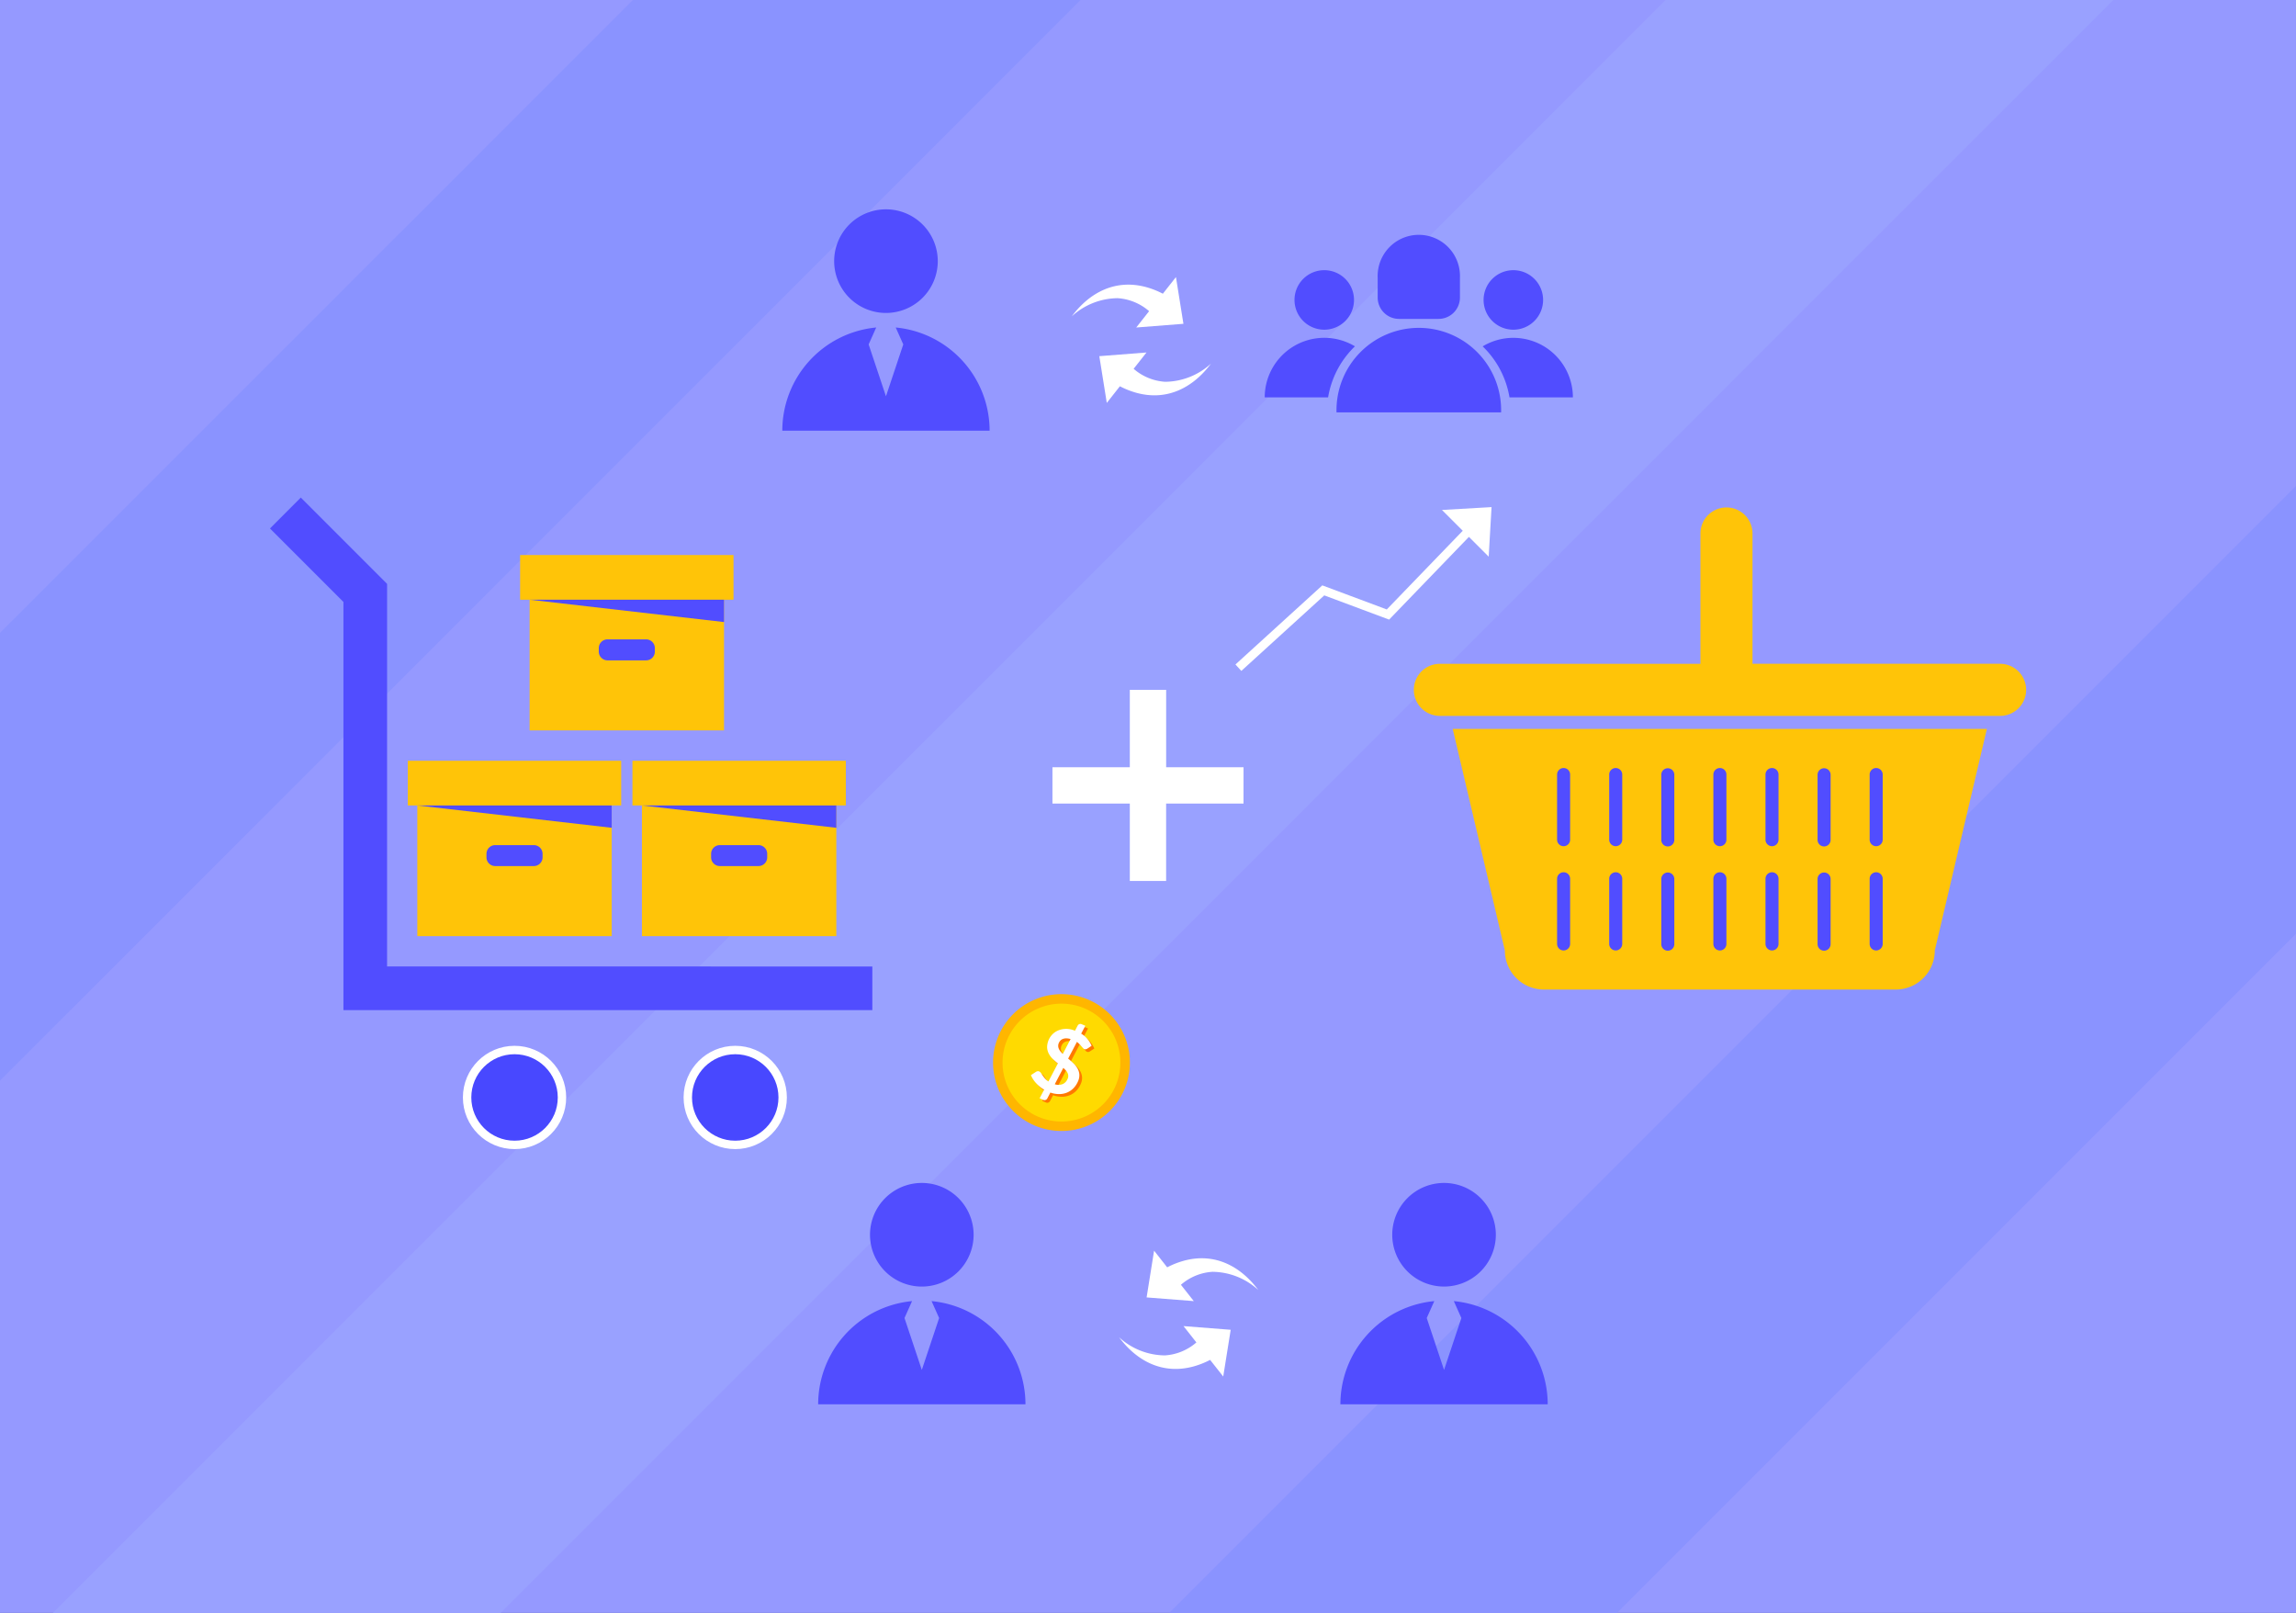 <svg xmlns="http://www.w3.org/2000/svg" width="273.331" height="191.98" viewBox="0 0 273.331 191.98">
    <rect x="0" y="0" width="273.331" height="191.98" fill="#333333" stroke="none"/>
    <defs>
        <clipPath id="vnw5j9hsfa">
            <path data-name="Rectangle 3302" style="fill:none" d="M0 0h273.33v191.98H0z"/>
        </clipPath>
    </defs>
    <g data-name="Group 3750">
        <path data-name="Rectangle 3295" style="fill:#9599ff" d="M0 0h273.33v191.98H0z"/>
        <path data-name="Path 2597" d="M75.34 0 0 75.33v53.3L128.64 0z" style="fill:#8a93ff"/>
        <path data-name="Path 2598" d="M198.28 0 6.29 191.98h53.3L251.58 0z" style="fill:#99a1ff"/>
        <path data-name="Path 2599" d="M139.19 191.98h53.3l80.84-80.84v-53.3z" style="fill:#8a93ff"/>
        <g data-name="Group 3749">
            <g data-name="Group 3748" style="clip-path:url(#vnw5j9hsfa)">
                <path data-name="Path 2600" d="m140.883 38.541-.89-5.562-1.559 1.981a9.93 9.93 0 0 0-1.985-.785c-3.616-.987-6.711.593-8.858 3.481a8.171 8.171 0 0 1 5.453-2.164 6.321 6.321 0 0 1 3.724 1.519l.03.025-1.532 1.944z" style="fill:#fff"/>
                <path data-name="Path 2601" d="m130.87 42.393.889 5.563 1.56-1.981a9.963 9.963 0 0 0 1.985.784c3.616.987 6.71-.593 8.858-3.481a8.168 8.168 0 0 1-5.453 2.164 6.31 6.31 0 0 1-3.724-1.519l-.03-.025 1.531-1.943z" style="fill:#fff"/>
                <path data-name="Path 2602" d="m178.373 88.857 6.98 26.77 42.236-1.164 1.829-25.606z" style="fill:#514dff"/>
                <path data-name="Path 2603" d="M179.148 113.128a4.653 4.653 0 0 0 4.653 4.653h41.877a4.653 4.653 0 0 0 4.653-4.653l6.2-26.367h-63.59zm43.428-20.939a.776.776 0 0 1 1.552 0v7.755a.776.776 0 0 1-1.552 0zm0 12.408a.776.776 0 0 1 1.552 0v7.755a.776.776 0 0 1-1.552 0zm-6.2-12.408a.776.776 0 0 1 1.551 0v7.755a.776.776 0 1 1-1.551 0zm0 12.408a.776.776 0 0 1 1.551 0v7.755a.776.776 0 1 1-1.551 0zm-6.2-12.408a.775.775 0 1 1 1.55 0v7.755a.775.775 0 1 1-1.55 0zm0 12.408a.775.775 0 1 1 1.55 0v7.755a.775.775 0 1 1-1.55 0zm-6.205-12.408a.776.776 0 0 1 1.552 0v7.755a.776.776 0 0 1-1.552 0zm0 12.408a.776.776 0 0 1 1.552 0v7.755a.776.776 0 1 1-1.552 0zm-6.2-12.408a.776.776 0 0 1 1.551 0v7.755a.776.776 0 1 1-1.551 0zm0 12.408a.776.776 0 0 1 1.551 0v7.755a.776.776 0 1 1-1.551 0zm-6.2-12.408a.775.775 0 1 1 1.55 0v7.755a.775.775 0 1 1-1.55 0zm0 12.408a.775.775 0 1 1 1.55 0v7.755a.775.775 0 1 1-1.55 0zm-6.205-12.408a.776.776 0 0 1 1.552 0v7.755a.776.776 0 0 1-1.552 0zm0 12.408a.776.776 0 0 1 1.552 0v7.755a.776.776 0 0 1-1.552 0zm52.735-25.591h-29.47V63.5a3.1 3.1 0 0 0-6.2 0v15.51h-31.02a3.1 3.1 0 0 0 0 6.2h66.694a3.1 3.1 0 0 0 0-6.2" style="fill:#ffc408"/>
                <path data-name="Path 2604" d="M46.081 115.033V69.494l-5.2-5.2-5.071-5.072-3.669 3.678 8.743 8.743v48.587h62.965v-5.193z" style="fill:#514dff"/>
                <path data-name="Path 2605" d="M66.9 130.625a5.647 5.647 0 1 1-5.647-5.647 5.647 5.647 0 0 1 5.647 5.647" style="fill:#4848ff"/>
                <circle data-name="Ellipse 2340" cx="5.647" cy="5.647" r="5.647" transform="translate(55.607 124.978)" style="stroke:#fff;stroke-miterlimit:10;fill:none"/>
                <path data-name="Path 2606" d="M93.174 130.625a5.647 5.647 0 1 1-5.647-5.647 5.647 5.647 0 0 1 5.647 5.647" style="fill:#4848ff"/>
                <circle data-name="Ellipse 2341" cx="5.647" cy="5.647" r="5.647" transform="translate(81.88 124.978)" style="stroke:#fff;stroke-miterlimit:10;fill:none"/>
                <path data-name="Rectangle 3296" transform="translate(49.679 91.737)" style="fill:#ffc408" d="M0 0h23.142v19.684H0z"/>
                <path data-name="Rectangle 3297" transform="translate(48.548 90.549)" style="fill:#ffc408" d="M0 0h25.403v5.32H0z"/>
                <path data-name="Path 2607" d="m49.679 95.869 23.142 2.66v-2.66z" style="fill:#514dff"/>
                <path data-name="Path 2608" d="M63.552 103.084h-4.6a1.039 1.039 0 0 1-1.039-1.039v-.416a1.039 1.039 0 0 1 1.039-1.039h4.6a1.039 1.039 0 0 1 1.039 1.039v.416a1.039 1.039 0 0 1-1.039 1.039" style="fill:#514dff"/>
                <path data-name="Rectangle 3298" transform="translate(76.42 91.737)" style="fill:#ffc408" d="M0 0h23.142v19.684H0z"/>
                <path data-name="Rectangle 3299" transform="translate(75.29 90.549)" style="fill:#ffc408" d="M0 0h25.403v5.32H0z"/>
                <path data-name="Path 2609" d="m76.42 95.869 23.142 2.66v-2.66z" style="fill:#514dff"/>
                <path data-name="Path 2610" d="M90.294 103.084h-4.6a1.039 1.039 0 0 1-1.039-1.039v-.416a1.039 1.039 0 0 1 1.039-1.039h4.6a1.039 1.039 0 0 1 1.039 1.039v.416a1.039 1.039 0 0 1-1.039 1.039" style="fill:#514dff"/>
                <path data-name="Rectangle 3300" transform="translate(63.05 67.25)" style="fill:#ffc408" d="M0 0h23.142v19.684H0z"/>
                <path data-name="Rectangle 3301" transform="translate(61.919 66.062)" style="fill:#ffc408" d="M0 0h25.403v5.32H0z"/>
                <path data-name="Path 2611" d="m63.05 71.381 23.142 2.66v-2.66z" style="fill:#514dff"/>
                <path data-name="Path 2612" d="M76.923 78.6h-4.6a1.039 1.039 0 0 1-1.039-1.039v-.416a1.039 1.039 0 0 1 1.034-1.045h4.6a1.039 1.039 0 0 1 1.039 1.039v.416a1.039 1.039 0 0 1-1.034 1.045" style="fill:#514dff"/>
                <path data-name="Path 2613" d="M133.35 129.413a7.579 7.579 0 1 1-4.045-9.925 7.578 7.578 0 0 1 4.045 9.925" style="fill:#ffda00"/>
                <path data-name="Path 2614" d="M123.206 133.98a8.144 8.144 0 1 1 10.665-4.347 8.154 8.154 0 0 1-10.665 4.347m5.88-13.971a7.014 7.014 0 1 0 3.744 9.185 7.021 7.021 0 0 0-3.744-9.185" style="fill:#ffb600"/>
                <path data-name="Path 2615" d="M124.619 130.021a4.078 4.078 0 0 1-.956-.776 3.35 3.35 0 0 1-.618-.955l.614-.4a.412.412 0 0 1 .183-.066.364.364 0 0 1 .191.025.491.491 0 0 1 .2.175c.061.086.13.186.206.3a4.29 4.29 0 0 0 .275.361 1.867 1.867 0 0 0 .416.356l1.125-2.144q-.31-.248-.6-.527a2.523 2.523 0 0 1-.47-.618 1.794 1.794 0 0 1-.209-.747 2.223 2.223 0 0 1 .65-1.593 2.13 2.13 0 0 1 .711-.46 2.52 2.52 0 0 1 .907-.17 2.61 2.61 0 0 1 1.045.223l.321-.609a.381.381 0 0 1 .19-.174.333.333 0 0 1 .273 0l.452.19-.495.94a2.974 2.974 0 0 1 .783.681 3.545 3.545 0 0 1 .462.761l-.488.326a.638.638 0 0 1-.2.09.3.3 0 0 1-.19-.021.459.459 0 0 1-.156-.121c-.055-.06-.117-.131-.186-.212s-.146-.168-.233-.259a2.108 2.108 0 0 0-.3-.263l-1.039 1.983q.312.259.606.539a2.714 2.714 0 0 1 .487.6 1.766 1.766 0 0 1 .236.71 1.7 1.7 0 0 1-.153.85 2.627 2.627 0 0 1-.519.8 2.3 2.3 0 0 1-.749.526 2.474 2.474 0 0 1-.94.2 3.133 3.133 0 0 1-1.085-.183l-.367.7a.381.381 0 0 1-.188.169.328.328 0 0 1-.274 0l-.452-.19zm1.751-5.562a.833.833 0 0 0 0 .691 1.374 1.374 0 0 0 .191.315 3.017 3.017 0 0 0 .282.3l.927-1.773a1.952 1.952 0 0 0-.515-.08 1.13 1.13 0 0 0-.4.068.8.8 0 0 0-.293.189.919.919 0 0 0-.187.287m1.045 4.262a.827.827 0 0 0 .072-.358.864.864 0 0 0-.083-.33 1.342 1.342 0 0 0-.206-.309 3.181 3.181 0 0 0-.3-.294l-1.017 1.944a1.405 1.405 0 0 0 .946-.02 1.127 1.127 0 0 0 .585-.633" style="fill:#ff7900"/>
                <path data-name="Path 2616" d="M124.3 129.7a4.079 4.079 0 0 1-.956-.776 3.35 3.35 0 0 1-.618-.955l.614-.4a.412.412 0 0 1 .183-.066.364.364 0 0 1 .191.025.491.491 0 0 1 .2.175c.061.086.13.186.206.3a4.288 4.288 0 0 0 .275.361 1.867 1.867 0 0 0 .416.356l1.125-2.144q-.311-.248-.6-.527a2.523 2.523 0 0 1-.47-.618 1.794 1.794 0 0 1-.209-.747 2.223 2.223 0 0 1 .65-1.593 2.146 2.146 0 0 1 .711-.46 2.52 2.52 0 0 1 .907-.17 2.61 2.61 0 0 1 1.045.223l.321-.609a.381.381 0 0 1 .19-.174.333.333 0 0 1 .273 0l.452.19-.495.94a2.974 2.974 0 0 1 .783.681 3.545 3.545 0 0 1 .462.761l-.488.326a.638.638 0 0 1-.2.09.3.3 0 0 1-.19-.021.459.459 0 0 1-.156-.121c-.055-.06-.117-.131-.186-.212s-.146-.168-.233-.259a2.108 2.108 0 0 0-.3-.263L127.16 126q.312.259.606.539a2.714 2.714 0 0 1 .487.6 1.766 1.766 0 0 1 .236.71 1.7 1.7 0 0 1-.153.85 2.628 2.628 0 0 1-.519.8 2.3 2.3 0 0 1-.749.526 2.474 2.474 0 0 1-.94.2 3.133 3.133 0 0 1-1.085-.183l-.367.705a.382.382 0 0 1-.188.169.328.328 0 0 1-.274 0l-.452-.19zm1.751-5.562a.833.833 0 0 0 0 .691 1.374 1.374 0 0 0 .191.315 3.017 3.017 0 0 0 .282.3l.927-1.773a1.952 1.952 0 0 0-.515-.08 1.13 1.13 0 0 0-.4.068.8.8 0 0 0-.293.189.919.919 0 0 0-.187.287m1.044 4.265a.827.827 0 0 0 .072-.358.864.864 0 0 0-.083-.33 1.342 1.342 0 0 0-.206-.309 3.181 3.181 0 0 0-.3-.294l-1.017 1.944a1.405 1.405 0 0 0 .946-.02 1.127 1.127 0 0 0 .585-.633" style="fill:#fff"/>
                <path data-name="Path 2617" d="M148.039 91.321h-9.213v-9.213H134.5v9.213h-9.21v4.323h9.21v9.213h4.323v-9.213h9.213z" style="fill:#fff"/>
                <path data-name="Path 2618" d="M111.638 31.082a6.167 6.167 0 1 1-6.167-6.167 6.167 6.167 0 0 1 6.167 6.167" style="fill:#514dff"/>
                <path data-name="Path 2619" d="M117.809 51.265H93.131a12.34 12.34 0 0 1 11.178-12.285l-.9 2.014 2.061 6.175 2.062-6.175-.9-2.014a12.34 12.34 0 0 1 11.178 12.285" style="fill:#514dff"/>
                <path data-name="Path 2620" d="M161.19 35.7a3.542 3.542 0 1 1-3.542-3.542 3.542 3.542 0 0 1 3.542 3.542" style="fill:#514dff"/>
                <path data-name="Path 2621" d="M161.3 41.221a10.919 10.919 0 0 0-3.194 6.076h-7.545a7.089 7.089 0 0 1 10.739-6.076" style="fill:#514dff"/>
                <path data-name="Path 2622" d="M183.7 35.7a3.542 3.542 0 1 1-3.542-3.542A3.542 3.542 0 0 1 183.7 35.7" style="fill:#514dff"/>
                <path data-name="Path 2623" d="M187.248 47.3H179.7a10.922 10.922 0 0 0-3.194-6.075 7.09 7.09 0 0 1 10.742 6.075" style="fill:#514dff"/>
                <path data-name="Path 2624" d="M178.7 49.086h-19.592a9.8 9.8 0 1 1 19.593 0" style="fill:#514dff"/>
                <path data-name="Path 2625" d="M166.55 37.957h4.709a2.541 2.541 0 0 0 2.541-2.541v-2.355a4.9 4.9 0 1 0-9.791 0v2.355a2.541 2.541 0 0 0 2.541 2.541" style="fill:#514dff"/>
                <path data-name="Path 2626" d="m136.5 154.426.889-5.563 1.56 1.981a9.963 9.963 0 0 1 1.985-.784c3.616-.987 6.71.593 8.858 3.481a8.167 8.167 0 0 0-5.453-2.164 6.31 6.31 0 0 0-3.724 1.519l-.03.025 1.531 1.943z" style="fill:#fff"/>
                <path data-name="Path 2627" d="m146.51 158.278-.889 5.563-1.56-1.981a9.964 9.964 0 0 1-1.985.784c-3.616.987-6.71-.593-8.858-3.481a8.167 8.167 0 0 0 5.453 2.164 6.31 6.31 0 0 0 3.724-1.519l.03-.025-1.531-1.943z" style="fill:#fff"/>
                <path data-name="Path 2628" d="M165.742 146.967a6.166 6.166 0 1 0 6.167-6.167 6.167 6.167 0 0 0-6.167 6.167" style="fill:#514dff"/>
                <path data-name="Path 2629" d="M159.571 167.15h24.678a12.34 12.34 0 0 0-11.178-12.285l.9 2.014-2.061 6.175-2.062-6.175.9-2.014a12.34 12.34 0 0 0-11.178 12.285" style="fill:#514dff"/>
                <path data-name="Path 2630" d="M103.571 146.967a6.167 6.167 0 1 0 6.167-6.167 6.167 6.167 0 0 0-6.167 6.167" style="fill:#514dff"/>
                <path data-name="Path 2631" d="M97.4 167.15h24.678a12.34 12.34 0 0 0-11.178-12.285l.9 2.014-2.061 6.175-2.062-6.175.9-2.014A12.34 12.34 0 0 0 97.4 167.15" style="fill:#514dff"/>
                <path data-name="Path 2632" d="m177.563 60.359-5.9.339 2.473 2.473-9.044 9.369-7.675-2.866-10.341 9.416.7.766 9.875-8.99 7.719 2.882 9.5-9.844 2.354 2.353z" style="fill:#fff"/>
            </g>
        </g>
    </g>
</svg>
